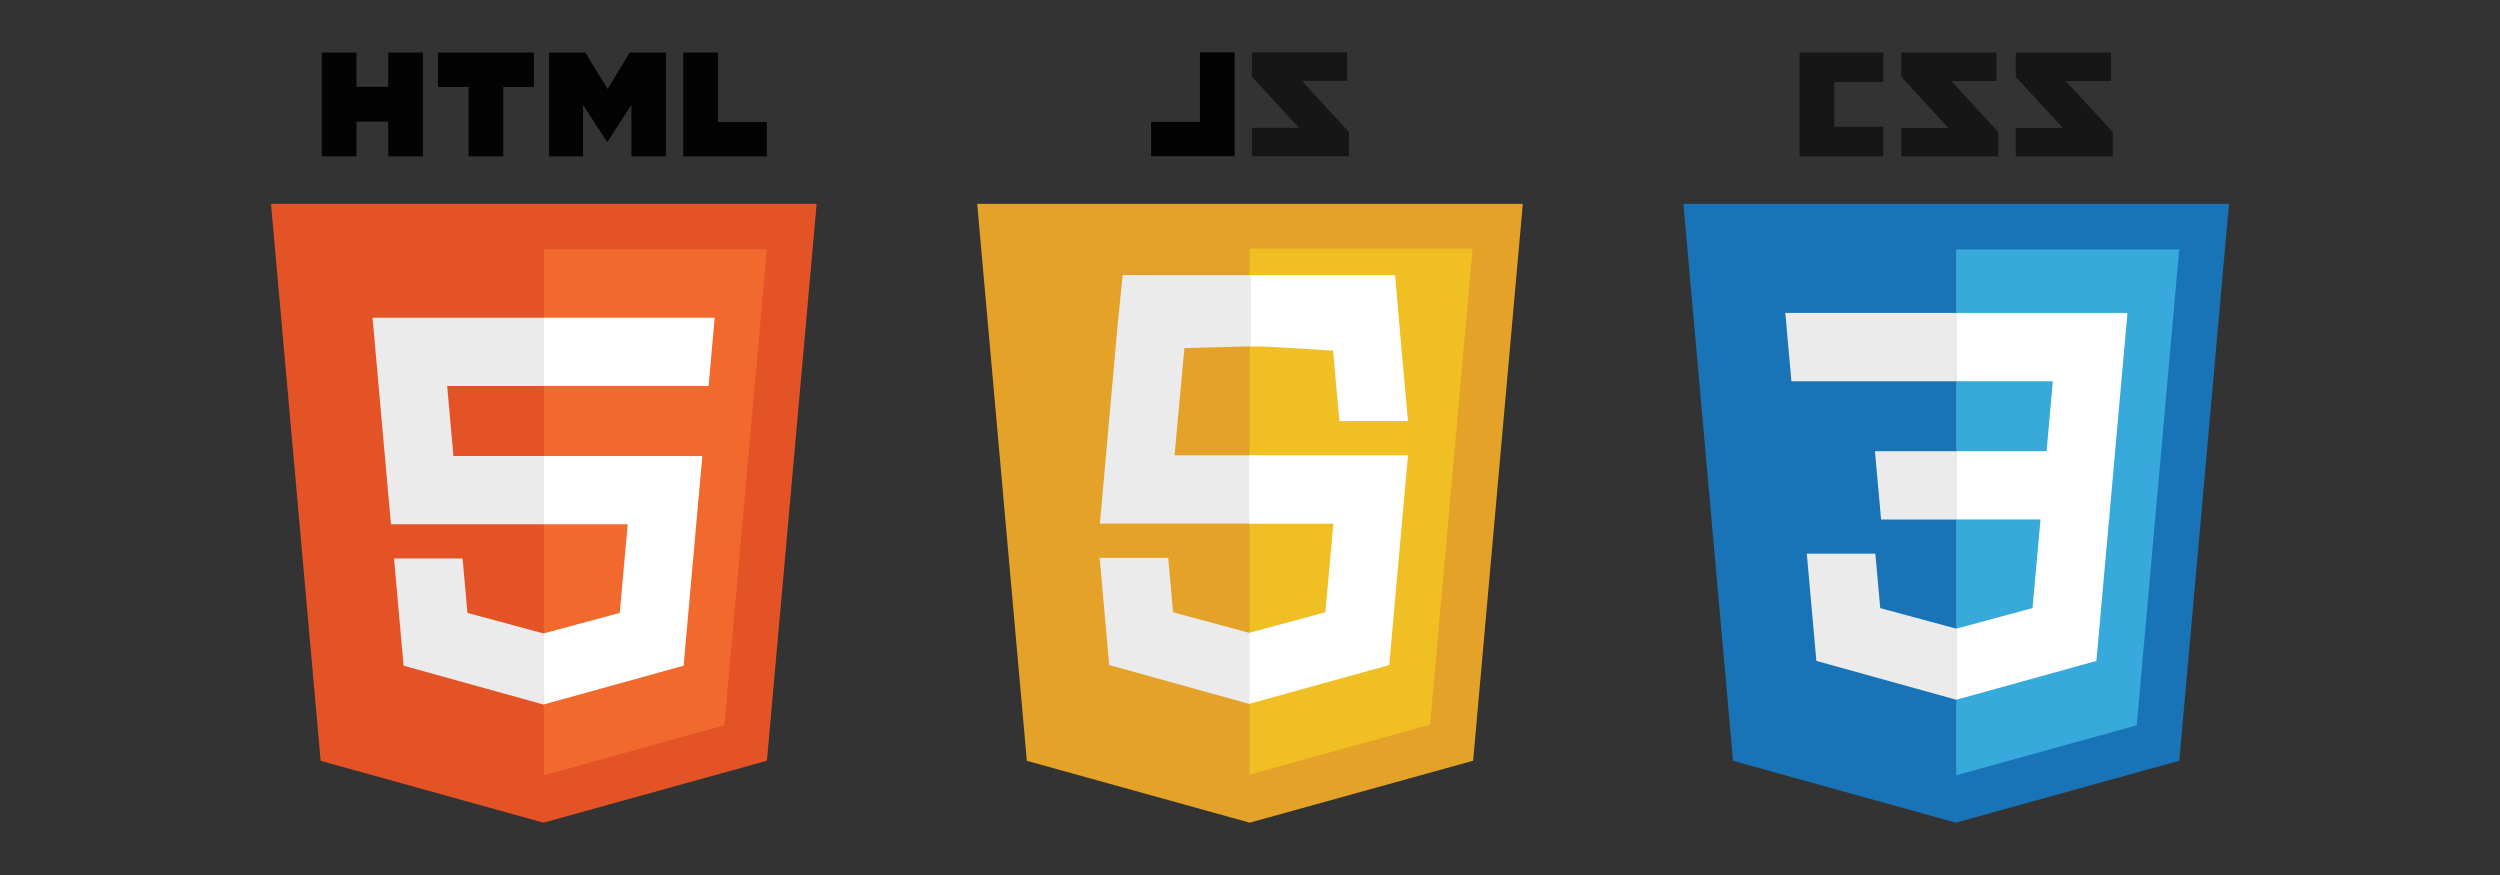 <?xml version="1.0" encoding="utf-8"?>
<!-- Generator: Adobe Illustrator 16.0.0, SVG Export Plug-In . SVG Version: 6.00 Build 0)  -->
<!DOCTYPE svg PUBLIC "-//W3C//DTD SVG 1.1//EN" "http://www.w3.org/Graphics/SVG/1.1/DTD/svg11.dtd">
<svg version="1.1" id="Layer_1" xmlns="http://www.w3.org/2000/svg" xmlns:xlink="http://www.w3.org/1999/xlink" x="0px" y="0px"
	 width="200px" height="70px" viewBox="0 0 200 70" enable-background="new 0 0 200 70" xml:space="preserve">
<rect x="0" y="0" width="200" height="70" fill="#333333" stroke="none"/>
<g>
	<g>
		<polygon fill="#E45325" points="25.652,60.865 21.68,16.309 65.331,16.309 61.354,60.858 43.479,65.813 		"/>
		<polygon fill="#F1692D" points="43.505,62.025 57.949,58.021 61.348,19.952 43.505,19.952 		"/>
		<polygon fill="#EBEBEB" points="43.505,36.478 36.274,36.478 35.774,30.882 43.505,30.882 43.505,25.417 43.486,25.417 
			29.802,25.417 29.933,26.883 31.276,41.941 43.505,41.941 		"/>
		<polygon fill="#EBEBEB" points="43.505,50.669 43.481,50.676 37.395,49.032 37.006,44.675 34.049,44.675 31.521,44.675 
			32.286,53.255 43.48,56.362 43.505,56.354 		"/>
		<g>
			<path fill="#030303" d="M25.741,4.2h2.777v2.744h2.541V4.2h2.777v8.309h-2.777V9.727h-2.54v2.782h-2.777V4.2L25.741,4.2z"/>
			<path fill="#030303" d="M37.487,6.956h-2.445V4.2h7.668v2.756h-2.446v5.553h-2.777L37.487,6.956L37.487,6.956z"/>
			<path fill="#030303" d="M43.928,4.2h2.896l1.781,2.92l1.78-2.92h2.896v8.309h-2.766V8.391l-1.911,2.954h-0.048l-1.912-2.954
				v4.118h-2.717V4.2L43.928,4.2z"/>
			<path fill="#030303" d="M54.663,4.2h2.778v5.562h3.905v2.746h-6.683V4.2L54.663,4.2z"/>
		</g>
		<polygon fill="#FFFFFF" points="43.486,36.478 43.486,41.941 50.215,41.941 49.581,49.028 43.486,50.674 43.486,56.359 
			54.689,53.255 54.771,52.331 56.056,37.944 56.188,36.478 54.716,36.478 		"/>
		<polygon fill="#FFFFFF" points="43.486,25.417 43.486,28.811 43.486,30.868 43.486,30.882 56.668,30.882 56.668,30.882 
			56.686,30.882 56.796,29.653 57.044,26.883 57.175,25.417 		"/>
	</g>
	<g>
		<g>
			<polygon fill="#171617" points="168.877,6.478 165.254,6.478 169.021,10.566 169.021,12.512 161.26,12.512 161.26,10.233 
				165.027,10.233 161.26,6.146 161.26,4.196 168.877,4.196 			"/>
			<polygon fill="#171617" points="159.723,6.478 156.1,6.478 159.867,10.566 159.867,12.512 152.105,12.512 152.105,10.233 
				155.873,10.233 152.105,6.146 152.105,4.196 159.723,4.196 			"/>
			<polygon fill="#171617" points="150.658,6.57 146.748,6.57 146.748,10.139 150.658,10.139 150.658,12.512 143.971,12.512 
				143.971,4.196 150.658,4.196 			"/>
		</g>
		<polygon fill="#1874B6" points="138.643,60.865 134.67,16.309 178.32,16.309 174.344,60.857 156.469,65.813 		"/>
		<polygon fill="#37A9DA" points="156.496,62.025 170.939,58.021 174.338,19.952 156.496,19.952 		"/>
		<g>
			<polygon fill="#FFFFFF" points="156.496,36.095 163.727,36.095 164.227,30.499 156.496,30.499 156.496,25.033 156.514,25.033 
				170.199,25.033 170.066,26.5 168.725,41.559 156.496,41.559 			"/>
			<polygon fill="#EBEBEB" points="156.527,50.286 156.504,50.293 150.418,48.649 150.029,44.291 147.072,44.291 144.543,44.291 
				145.309,52.872 156.504,55.979 156.527,55.972 			"/>
			<polygon fill="#FFFFFF" points="163.262,41.327 162.604,48.646 156.51,50.291 156.51,55.977 167.713,52.872 167.795,51.948 
				168.744,41.327 			"/>
			<polygon fill="#EBEBEB" points="156.514,25.033 156.514,28.428 156.514,30.485 156.514,30.499 143.332,30.499 143.332,30.499 
				143.314,30.499 143.205,29.271 142.955,26.5 142.826,25.033 			"/>
			<polygon fill="#EBEBEB" points="156.496,36.095 156.496,39.489 156.496,41.546 156.496,41.56 150.504,41.56 150.504,41.56 
				150.486,41.56 150.377,40.331 150.127,37.562 149.998,36.095 			"/>
		</g>
	</g>
	<g>
		<polygon fill="#E4A229" points="82.148,60.865 78.176,16.309 121.826,16.309 117.85,60.858 99.975,65.813 		"/>
		<polygon fill="#EFBF23" points="99.965,61.971 114.408,57.967 117.807,19.896 99.965,19.896 		"/>
		<g>
			<polygon fill="#171617" points="107.77,6.468 104.146,6.468 107.914,10.556 107.914,12.502 100.152,12.502 100.152,10.224 
				103.92,10.224 100.152,6.135 100.152,4.187 107.77,4.187 			"/>
			<path fill="#030303" d="M98.771,4.189v8.309h-6.684V9.752h3.906V4.189H98.771L98.771,4.189z"/>
		</g>
		<polygon fill="#EBEBEB" points="99.955,50.618 99.932,50.625 93.846,48.981 93.457,44.623 90.5,44.623 87.971,44.623 
			88.736,53.203 99.93,56.311 99.955,56.304 		"/>
		<polygon fill="#EBEBEB" points="100.691,41.888 100.691,36.424 93.963,36.424 94.752,27.847 100.707,27.688 100.691,22.006 
			89.811,22.006 89.406,26.034 88.123,40.421 87.99,41.888 89.461,41.888 		"/>
		<polygon fill="#FFFFFF" points="100.654,27.696 100.68,27.689 106.646,28.049 107.154,33.69 110.111,33.69 112.639,33.69 
			111.684,23.133 100.68,22.003 100.654,22.011 		"/>
		<polyline fill="#FFFFFF" points="112.076,27.713 111.607,22.006 100.072,22.006 100.072,25.55 100.072,27.698 100.072,27.713 
			112.076,27.713 		"/>
		<polygon fill="#FFFFFF" points="99.938,36.426 99.938,41.891 106.666,41.891 106.031,48.978 99.938,50.623 99.938,56.309 
			111.141,53.203 111.221,52.28 112.506,37.894 112.639,36.426 111.166,36.426 		"/>
		<path fill="#FFFFFF" d="M111.373,27.471"/>
	</g>
</g>
</svg>
